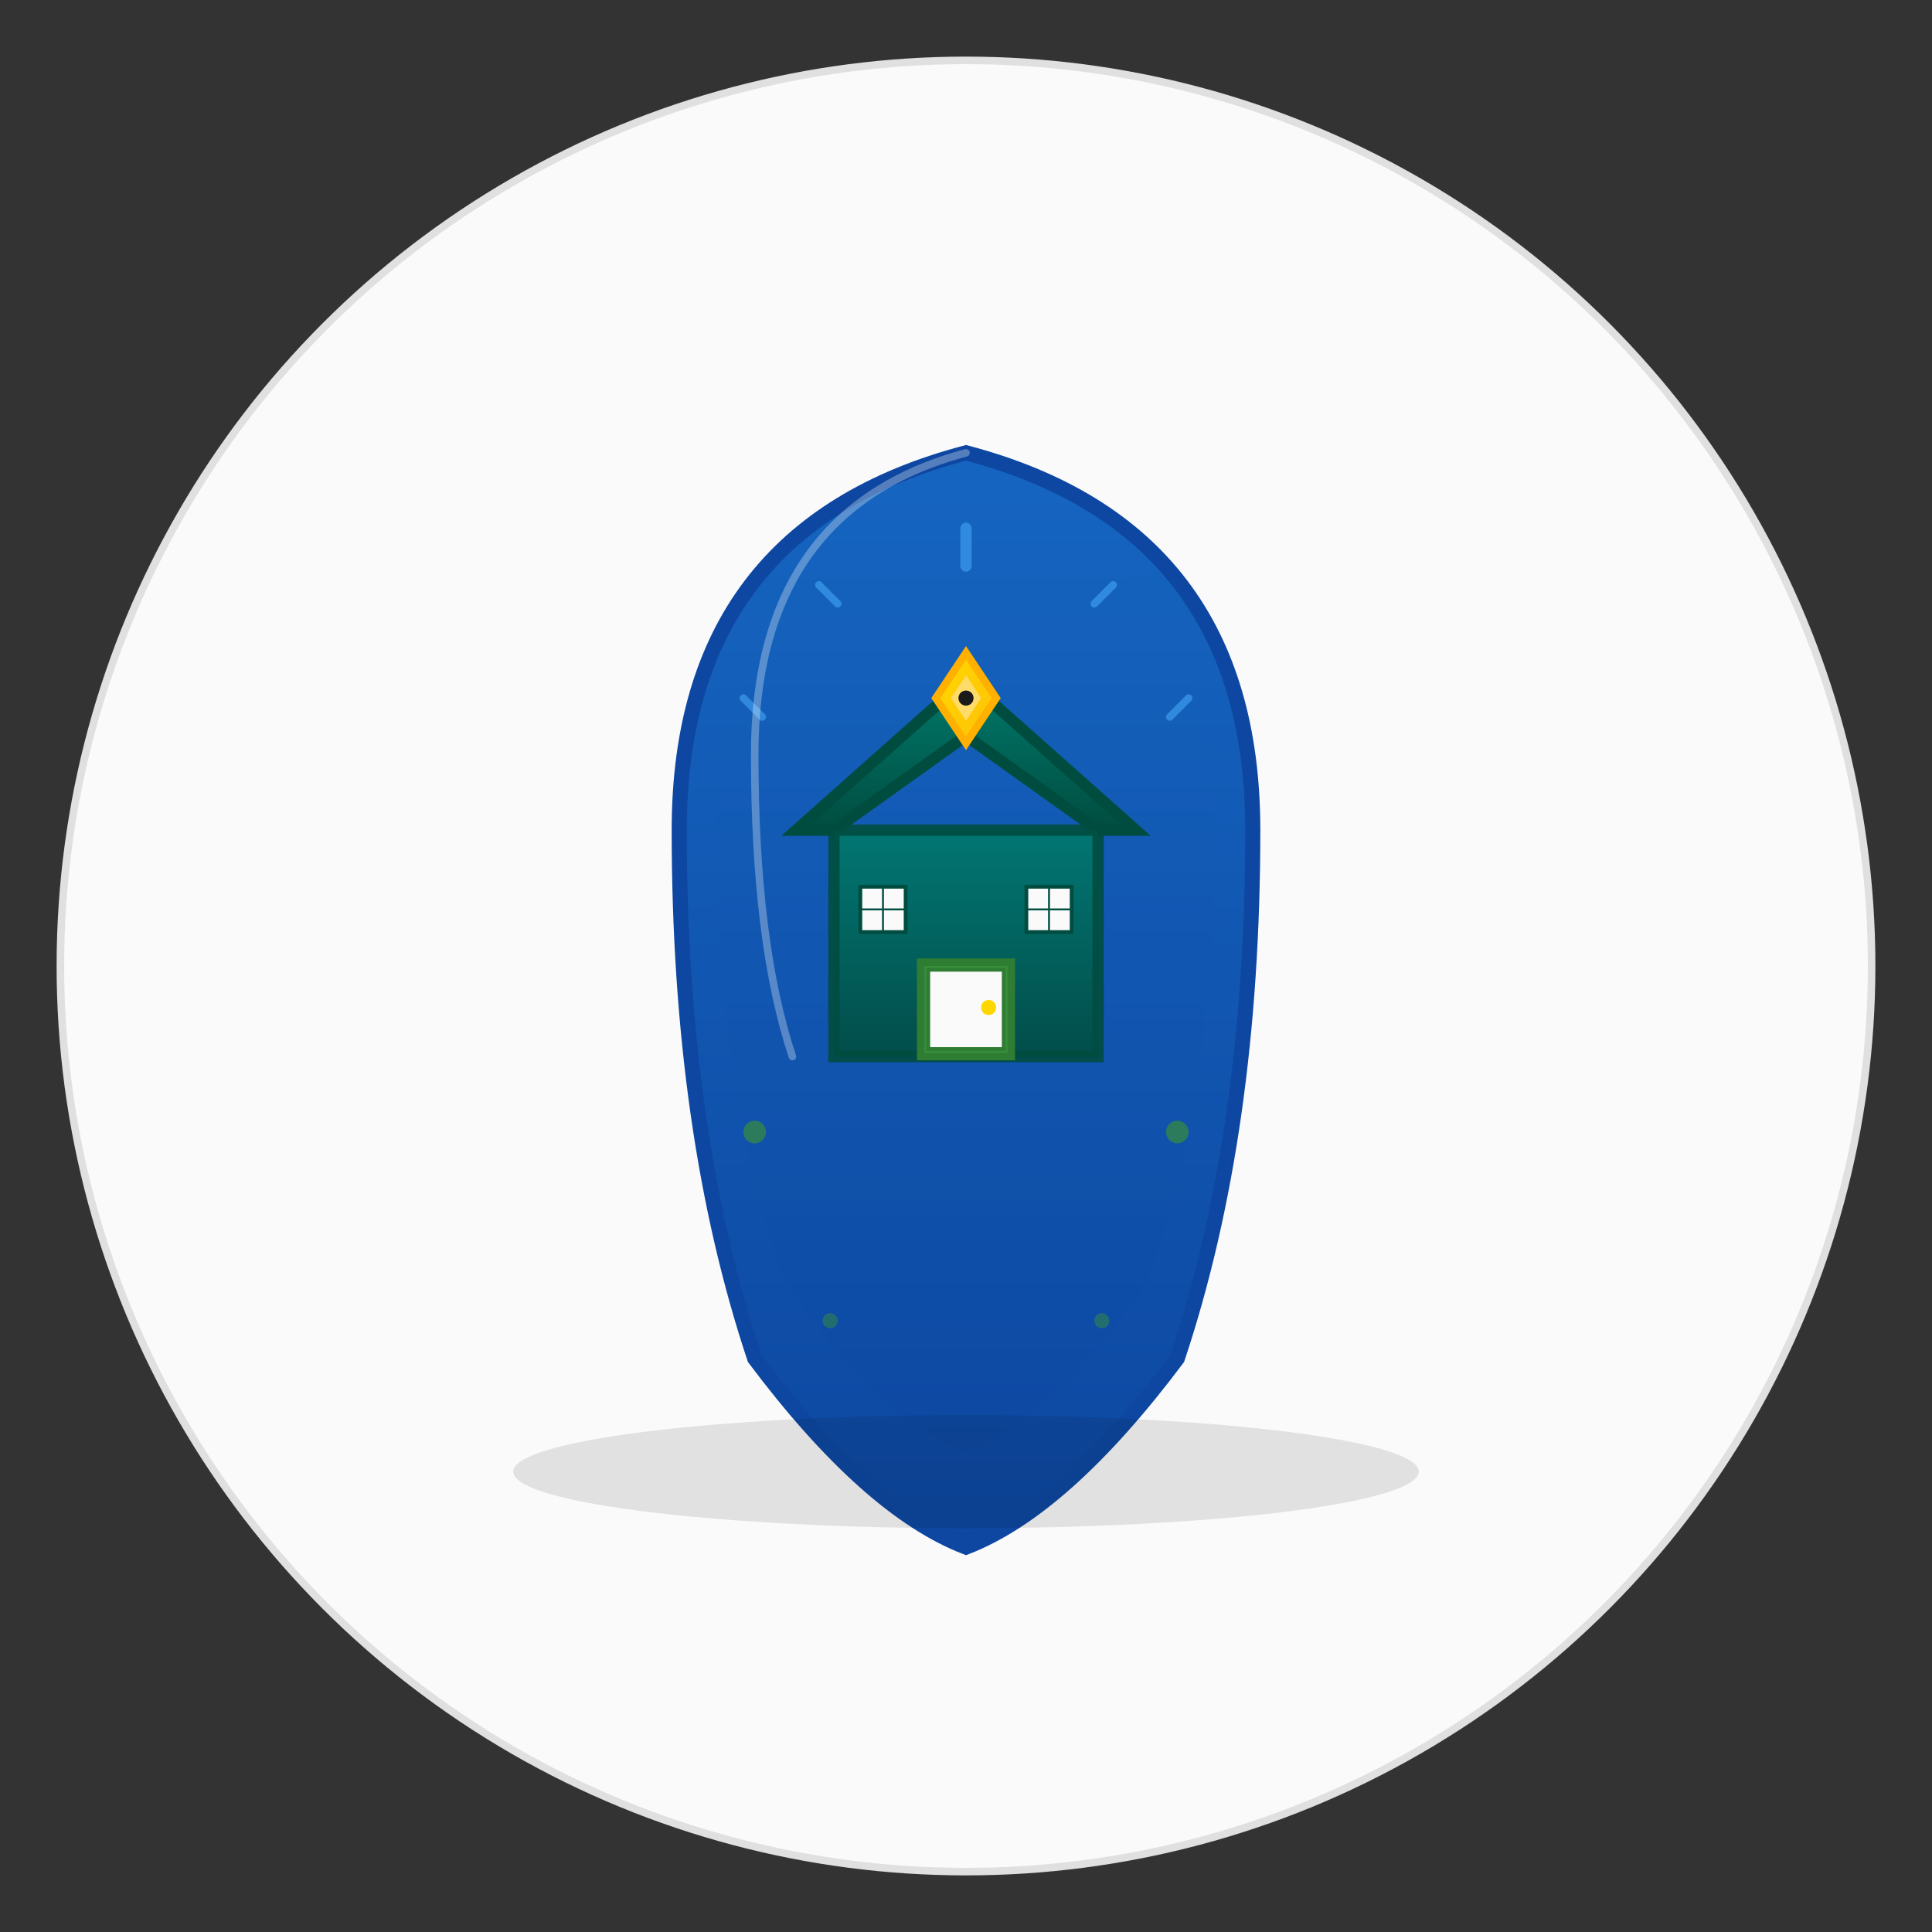 <svg viewBox="0 0 512 512" xmlns="http://www.w3.org/2000/svg">
  <rect x="0" y="0" width="512" height="512" fill="#333333" stroke="none"/>
  <defs>
    <!-- Brand Colors -->
    <linearGradient id="shieldGradient" x1="0%" y1="0%" x2="0%" y2="100%">
      <stop offset="0%" style="stop-color:#1565C0;stop-opacity:1" />
      <stop offset="100%" style="stop-color:#0D47A1;stop-opacity:1" />
    </linearGradient>
    <linearGradient id="homeGradient" x1="0%" y1="0%" x2="0%" y2="100%">
      <stop offset="0%" style="stop-color:#00796B;stop-opacity:1" />
      <stop offset="100%" style="stop-color:#004D40;stop-opacity:1" />
    </linearGradient>
    <linearGradient id="securityGradient" x1="0%" y1="0%" x2="100%" y2="100%">
      <stop offset="0%" style="stop-color:#FFD700;stop-opacity:1" />
      <stop offset="100%" style="stop-color:#FFC107;stop-opacity:1" />
    </linearGradient>
  </defs>
  
  <!-- Background circle for app icon -->
  <circle cx="256" cy="256" r="240" fill="#FAFAFA" stroke="#E0E0E0" stroke-width="2"/>
  
  <!-- Shield outline -->
  <g id="shield">
    <path d="M 256 120 
             Q 180 140, 180 220 
             Q 180 300, 200 360 
             Q 230 400, 256 410 
             Q 282 400, 312 360 
             Q 332 300, 332 220 
             Q 332 140, 256 120 Z" 
          fill="url(#shieldGradient)" 
          stroke="#0D47A1" 
          stroke-width="4"/>
    
    <!-- Shield inner glow -->
    <path d="M 256 130 
             Q 190 148, 190 220 
             Q 190 290, 208 340 
             Q 232 375, 256 385 
             Q 280 375, 304 340 
             Q 322 290, 322 220 
             Q 322 148, 256 130 Z" 
          fill="url(#shieldGradient)" 
          opacity="0.3"/>
  </g>
  
  <!-- Home inside shield -->
  <g id="protected-home" transform="translate(256, 240)">
    <!-- House roof -->
    <path d="M -45 -20 L 0 -60 L 45 -20 L 35 -20 L 0 -45 L -35 -20 Z" 
          fill="url(#homeGradient)" 
          stroke="#004D40" 
          stroke-width="3"/>
    
    <!-- House body -->
    <rect x="-35" y="-20" width="70" height="60" 
          fill="url(#homeGradient)" 
          opacity="0.9"
          stroke="#004D40" 
          stroke-width="3"/>
    
    <!-- Door -->
    <rect x="-12" y="15" width="24" height="25" 
          fill="#388E3C" 
          stroke="#2E7D32" 
          stroke-width="2"/>
    
    <!-- Door panel -->
    <rect x="-10" y="17" width="20" height="21" 
          fill="#FAFAFA" 
          stroke="#2E7D32" 
          stroke-width="1"/>
    
    <!-- Door handle -->
    <circle cx="6" cy="27" r="2" fill="#FFD700"/>
    
    <!-- Windows -->
    <rect x="-28" y="-5" width="12" height="12" 
          fill="#FAFAFA" 
          stroke="#004D40" 
          stroke-width="1"/>
    <line x1="-22" y1="-5" x2="-22" y2="7" stroke="#004D40" stroke-width="0.5"/>
    <line x1="-28" y1="1" x2="-16" y2="1" stroke="#004D40" stroke-width="0.5"/>
    
    <rect x="16" y="-5" width="12" height="12" 
          fill="#FAFAFA" 
          stroke="#004D40" 
          stroke-width="1"/>
    <line x1="22" y1="-5" x2="22" y2="7" stroke="#004D40" stroke-width="0.5"/>
    <line x1="16" y1="1" x2="28" y2="1" stroke="#004D40" stroke-width="0.5"/>
  </g>
  
  <!-- Security diamond emblem -->
  <g id="security-emblem" transform="translate(256, 185)">
    <!-- Diamond shape -->
    <path d="M 0 -12 L 8 0 L 0 12 L -8 0 Z" 
          fill="url(#securityGradient)" 
          stroke="#FFB000" 
          stroke-width="2"/>
    
    <!-- Inner diamond -->
    <path d="M 0 -6 L 4 0 L 0 6 L -4 0 Z" 
          fill="#FFE082" 
          opacity="0.8"/>
    
    <!-- Security dot -->
    <circle cx="0" cy="0" r="2" fill="#1A1A1A"/>
  </g>
  
  <!-- Protection rays -->
  <g id="protection-rays" opacity="0.6">
    <path d="M 256 150 L 256 140" stroke="#42A5F5" stroke-width="3" stroke-linecap="round"/>
    <path d="M 290 160 L 295 155" stroke="#42A5F5" stroke-width="2" stroke-linecap="round"/>
    <path d="M 310 190 L 315 185" stroke="#42A5F5" stroke-width="2" stroke-linecap="round"/>
    <path d="M 222 160 L 217 155" stroke="#42A5F5" stroke-width="2" stroke-linecap="round"/>
    <path d="M 202 190 L 197 185" stroke="#42A5F5" stroke-width="2" stroke-linecap="round"/>
  </g>
  
  <!-- Advisory elements -->
  <g id="advisory-dots">
    <!-- Trust indicators around shield -->
    <circle cx="200" cy="300" r="3" fill="#388E3C" opacity="0.7"/>
    <circle cx="312" cy="300" r="3" fill="#388E3C" opacity="0.7"/>
    <circle cx="220" cy="350" r="2" fill="#388E3C" opacity="0.5"/>
    <circle cx="292" cy="350" r="2" fill="#388E3C" opacity="0.5"/>
  </g>
  
  <!-- Base shadow -->
  <ellipse cx="256" cy="390" rx="120" ry="15" fill="#000000" opacity="0.1"/>
  
  <!-- Shield reflection highlight -->
  <path d="M 256 120 
           Q 200 135, 200 200 
           Q 200 250, 210 280" 
        fill="none" 
        stroke="#FFFFFF" 
        stroke-width="2" 
        opacity="0.3" 
        stroke-linecap="round"/>
</svg>